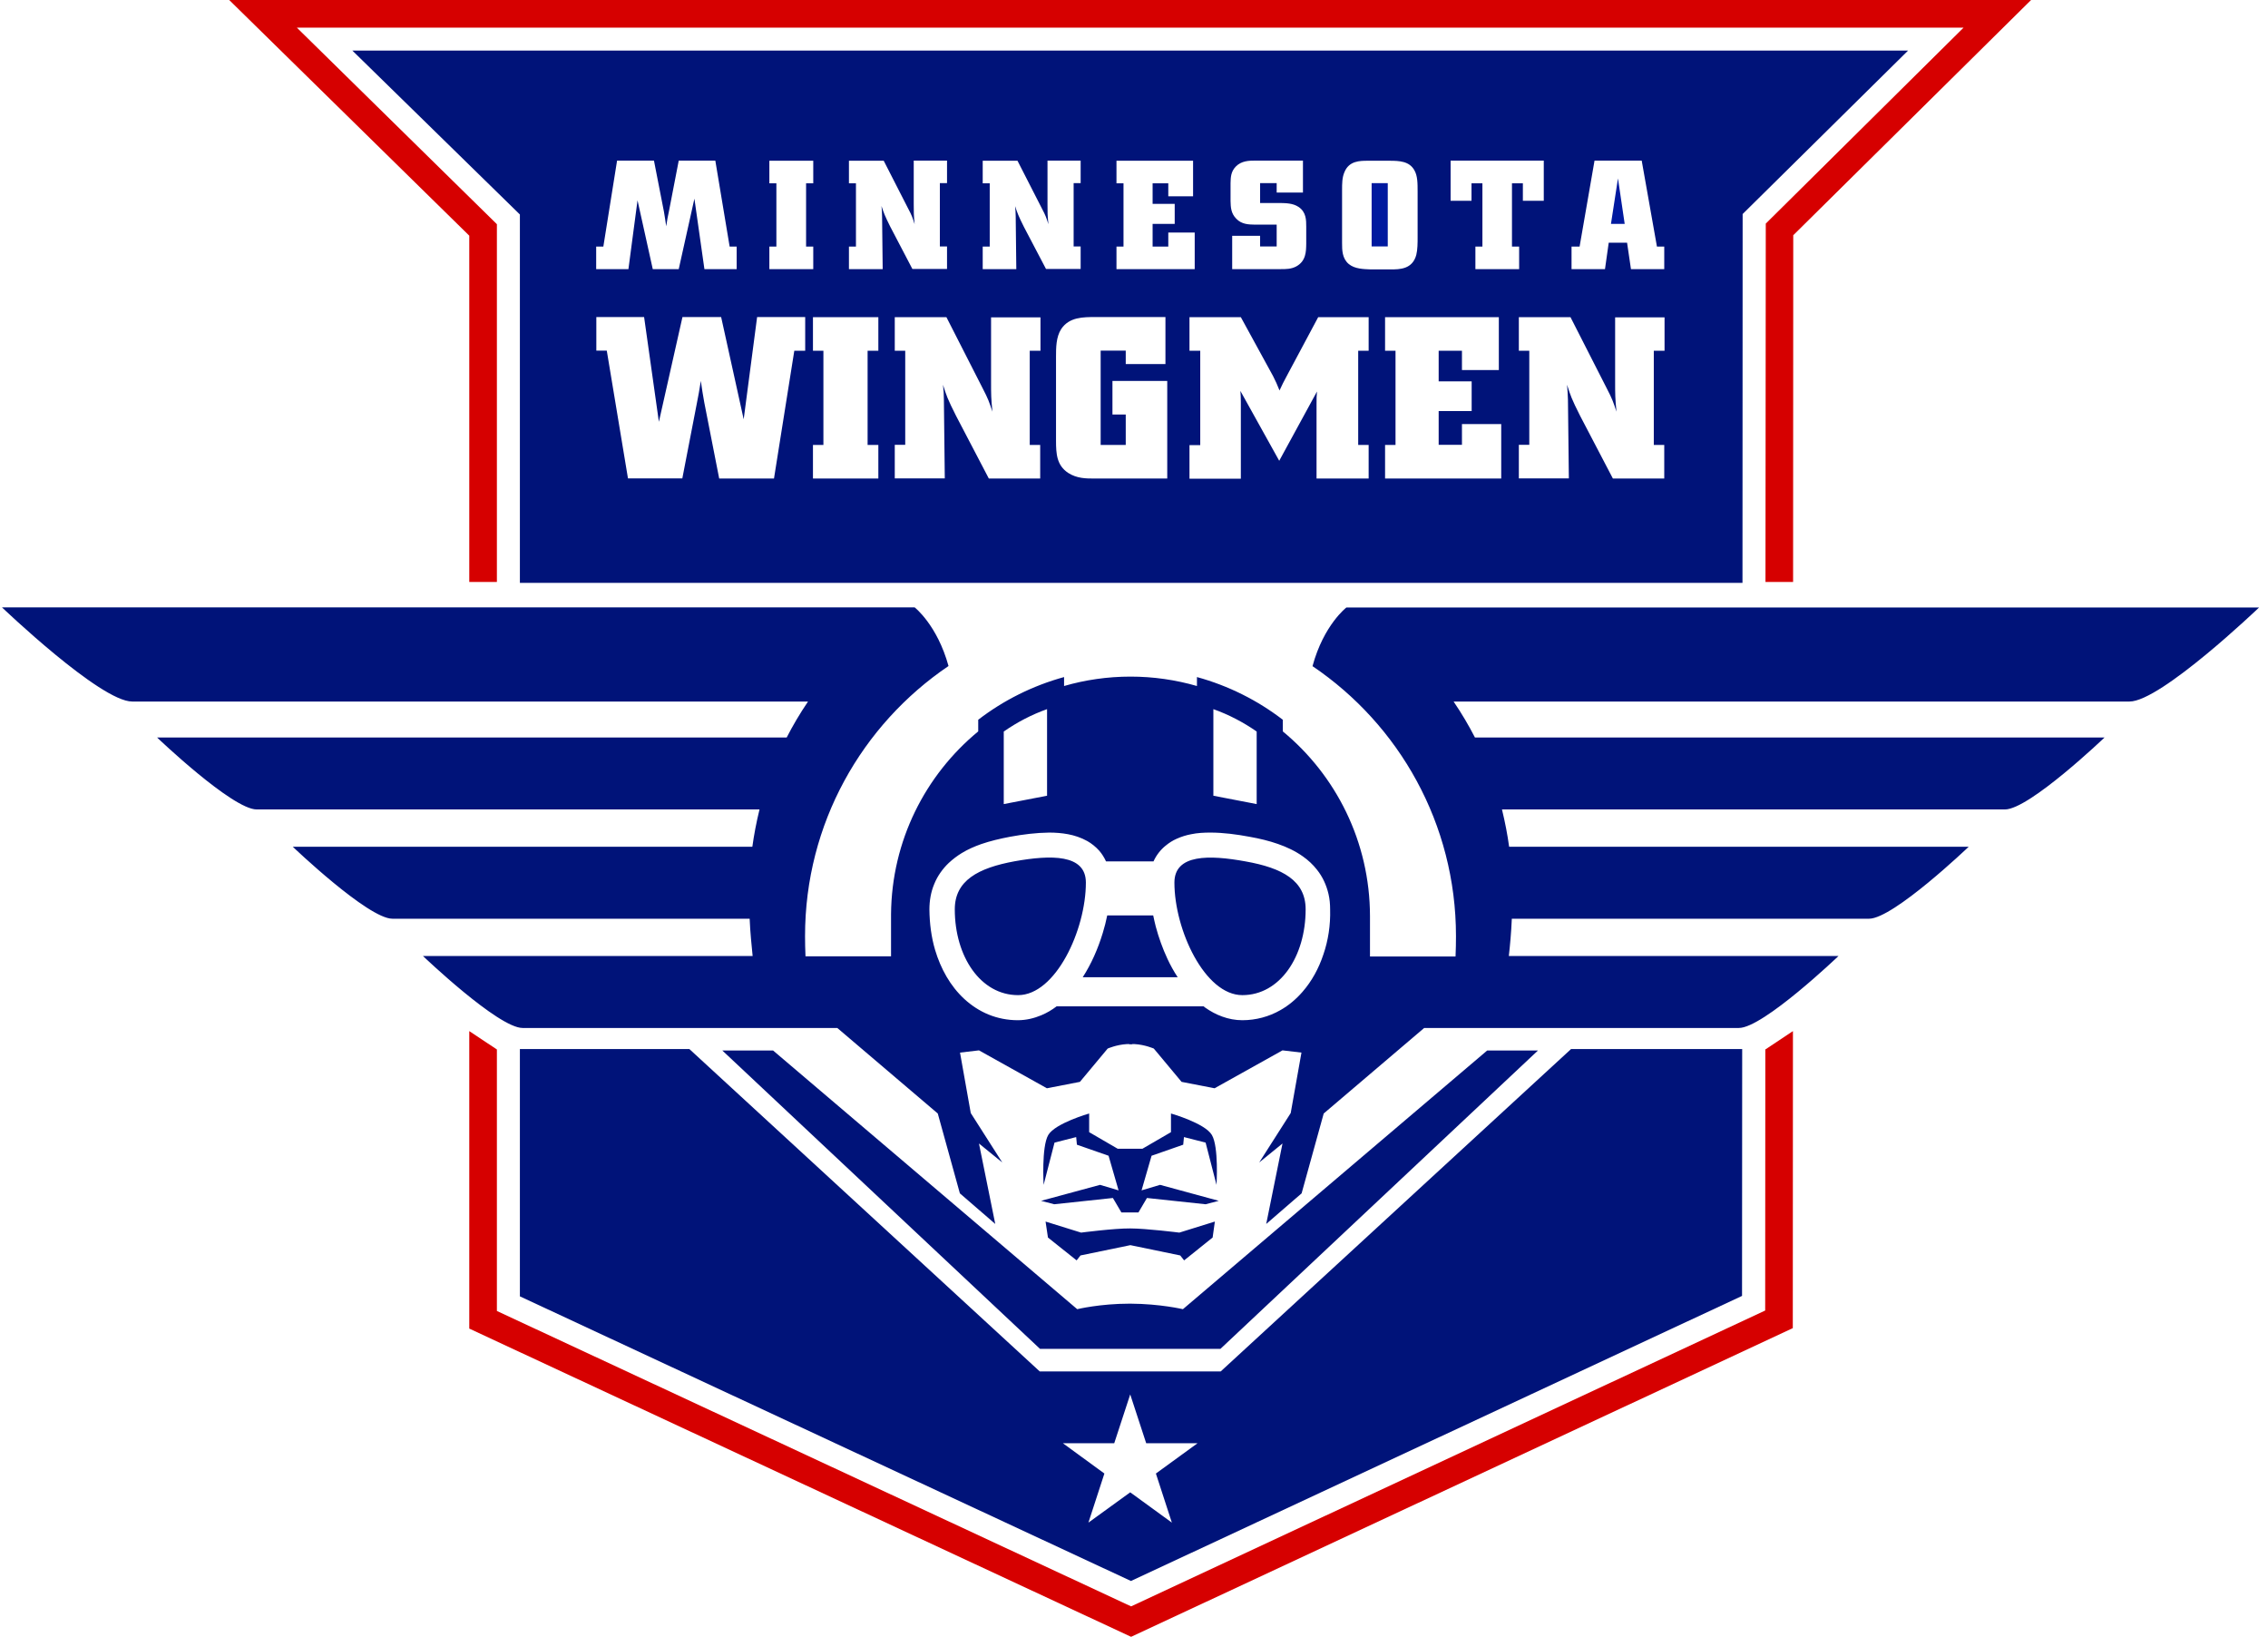 <svg width="237" height="171" viewBox="0 0 237 171" fill="none" xmlns="http://www.w3.org/2000/svg">
<path d="M23.951 0L49.038 24.622V60.8H51.924V23.422L31.018 2.885H205.191L184.519 23.359L184.488 60.8H187.374L187.39 24.576L212.242 0H23.951Z" fill="#D60000"/>
<path d="M184.472 109.639L184.457 136.912L118.198 167.819L51.924 136.959V109.639L49.038 107.721V138.799L118.198 171L187.343 138.752L187.358 107.721L184.472 109.639Z" fill="#D60000"/>
<path d="M236.066 63.466H140.695C140.695 63.466 138.324 65.275 137.154 69.594C146.202 75.707 152.146 86.061 152.146 97.803C152.146 98.412 152.131 99.3 152.1 99.924H143.16V95.698C143.145 87.933 139.603 80.993 134.049 76.409V75.193C131.412 73.165 128.37 71.637 125.078 70.733V71.668C122.863 71.029 120.538 70.686 118.136 70.686C115.733 70.686 113.393 71.029 111.193 71.668V70.733C107.901 71.637 104.859 73.165 102.222 75.193V76.409C96.7 80.962 93.174 87.823 93.111 95.511V99.909H84.172C84.141 99.285 84.125 98.38 84.125 97.788C84.125 86.046 90.069 75.707 99.118 69.579C97.932 65.275 95.576 63.451 95.576 63.451H0.206C0.206 63.451 10.487 73.29 13.81 73.29C17.133 73.29 84.437 73.29 84.437 73.29C83.579 74.553 82.846 75.801 82.206 77.048H16.416C16.416 77.048 24.279 84.564 26.822 84.564C28.335 84.564 61.488 84.564 79.367 84.564C79.039 85.905 78.789 87.215 78.618 88.463H30.597C30.597 88.463 38.46 95.979 41.003 95.979C42.563 95.979 63.063 95.979 78.337 95.979C78.399 97.46 78.54 98.77 78.649 99.877H44.201C44.201 99.877 52.065 107.393 54.608 107.393C55.98 107.393 72.923 107.393 87.495 107.393L97.995 116.329L100.304 124.671L104.001 127.868L102.3 119.463L104.734 121.443L101.442 116.282L100.319 109.966L102.3 109.733L109.399 113.693L112.847 113.023L115.749 109.545C115.749 109.545 116.669 109.14 117.746 109.078H118.027V109.109C118.073 109.109 118.12 109.093 118.167 109.093C118.214 109.093 118.261 109.093 118.307 109.109V109.078H118.573C119.649 109.14 120.57 109.545 120.57 109.545L123.471 113.023L126.919 113.693L134.018 109.733L135.999 109.966L134.876 116.282L131.584 121.443L134.018 119.463L132.317 127.868L136.015 124.671L138.324 116.329L148.823 107.393C163.395 107.393 180.338 107.393 181.711 107.393C184.254 107.393 192.117 99.877 192.117 99.877H157.669C157.794 98.77 157.919 97.445 157.981 95.979C173.255 95.979 193.739 95.979 195.315 95.979C197.858 95.979 205.721 88.463 205.721 88.463H157.701C157.529 87.2 157.279 85.905 156.952 84.564C174.831 84.564 207.999 84.564 209.512 84.564C212.055 84.564 219.918 77.048 219.918 77.048H154.128C153.488 75.801 152.755 74.553 151.897 73.29C151.897 73.29 219.201 73.29 222.524 73.29C225.784 73.306 236.066 63.466 236.066 63.466ZM138.293 99.706C137.809 101.172 137.076 102.513 136.093 103.635C135.438 104.384 134.673 105.039 133.784 105.538C132.614 106.208 131.241 106.583 129.821 106.583C129.088 106.583 128.37 106.442 127.731 106.208C127.075 105.974 126.482 105.647 125.952 105.273C125.89 105.226 125.827 105.179 125.765 105.132H110.413C109.93 105.507 109.399 105.819 108.806 106.068C108.057 106.38 107.23 106.583 106.357 106.583C105.296 106.583 104.251 106.38 103.299 105.99C102.347 105.6 101.505 105.039 100.772 104.368C99.305 103.012 98.307 101.218 97.714 99.238C97.324 97.912 97.136 96.493 97.121 95.012C97.121 94.092 97.277 93.172 97.636 92.33C97.979 91.488 98.525 90.74 99.149 90.147C99.57 89.757 100.023 89.414 100.506 89.118C101.146 88.728 101.832 88.432 102.535 88.182C103.486 87.855 104.485 87.621 105.546 87.418C106.903 87.168 108.276 86.997 109.633 86.981C110.288 86.981 110.944 87.028 111.614 87.153C112.27 87.278 112.956 87.496 113.627 87.87C114.064 88.12 114.501 88.463 114.875 88.884C115.156 89.211 115.39 89.585 115.577 89.991H120.538C120.835 89.336 121.287 88.759 121.818 88.338C122.176 88.042 122.551 87.808 122.941 87.636C123.456 87.402 123.971 87.246 124.47 87.153C125.141 87.013 125.812 86.981 126.482 86.981C127.84 86.981 129.228 87.168 130.57 87.418C131.615 87.605 132.598 87.839 133.534 88.166C134.47 88.494 135.344 88.899 136.155 89.476C136.686 89.851 137.2 90.318 137.622 90.864C138.199 91.582 138.605 92.455 138.823 93.39C138.948 93.921 138.995 94.466 138.995 95.012C139.041 96.649 138.792 98.256 138.293 99.706ZM114.953 123.782L116.888 124.359L115.842 120.742L112.535 119.588L112.457 118.792L110.195 119.369L109.056 123.782C109.056 123.782 108.822 119.806 109.539 118.574C110.273 117.342 113.814 116.329 113.814 116.329V118.278L116.794 120.009H118.089H119.384L122.364 118.278V116.329C122.364 116.329 125.921 117.342 126.638 118.574C127.372 119.806 127.122 123.782 127.122 123.782L125.983 119.369L123.721 118.792L123.643 119.588L120.336 120.742L119.29 124.359L121.225 123.782L127.356 125.451L125.983 125.81L119.852 125.155L118.963 126.667H117.184L116.295 125.155L110.164 125.81L108.791 125.451L114.953 123.782ZM123.237 128.772L126.95 127.618L126.716 129.287L123.737 131.673L123.331 131.158L118.12 130.082L112.909 131.158L112.504 131.673L109.508 129.287L109.259 127.618L112.972 128.772C112.972 128.772 116.451 128.32 118.105 128.336C119.758 128.336 123.237 128.772 123.237 128.772ZM113.471 92.205C113.471 97.164 110.304 103.963 106.388 103.963C102.472 103.963 99.773 99.94 99.773 94.996C99.773 92.002 102.191 90.677 106.045 89.975C109.805 89.305 113.471 89.211 113.471 92.205ZM126.794 74.085C128.417 74.662 129.93 75.458 131.319 76.424V84.003L126.794 83.13V74.085ZM104.89 76.424C106.279 75.458 107.792 74.662 109.415 74.085V83.13L104.89 84.003V76.424ZM121.989 100.158C122.301 100.829 122.66 101.483 123.066 102.092H113.143C114.048 100.688 114.735 99.113 115.234 97.476C115.421 96.868 115.577 96.26 115.702 95.636H120.507C120.585 96.026 120.679 96.415 120.772 96.79C121.084 97.959 121.49 99.082 121.989 100.158ZM136.436 94.996C136.436 99.955 133.737 103.963 129.821 103.963C125.905 103.963 122.723 97.148 122.723 92.205C122.723 89.211 126.389 89.305 130.149 89.991C134.018 90.677 136.436 92.002 136.436 94.996ZM155.407 109.748H160.712L127.528 140.92H108.681L75.482 109.748H80.786L112.566 136.772C112.566 136.772 114.938 136.195 118.058 136.195C118.073 136.195 118.12 136.195 118.12 136.195C121.24 136.211 123.612 136.772 123.612 136.772L155.407 109.748Z" fill="#001379"/>
<path d="M145.017 19.133H143.332V25.745H145.017V19.133Z" fill="#00199F"/>
<path d="M169.074 18.634L168.341 23.39H169.776L169.074 18.634Z" fill="#00199F"/>
<path d="M36.822 5.286L54.327 22.408V60.893H182.085L182.101 22.361L199.387 5.286H36.822ZM164.222 25.761H165.064L166.624 16.779H171.554L173.146 25.761H173.91V28.115H170.431L170.025 25.355H168.107L167.717 28.115H164.222V25.761ZM151.585 16.779H161.32V20.974H159.136V19.149H157.997V25.761H158.746V28.115H154.175V25.761H154.908V19.149H153.769V20.974H151.585V16.779ZM128.589 19.133C128.604 18.525 128.62 17.933 129.135 17.402C129.727 16.794 130.523 16.779 131.163 16.779H136.155V20.116H133.409V19.133H131.678V21.207H133.753C134.377 21.223 135.094 21.223 135.687 21.613C136.498 22.143 136.498 23.001 136.498 23.671V25.48C136.483 26.26 136.483 27.273 135.453 27.835C134.923 28.115 134.392 28.115 133.831 28.115H128.76V24.638H131.678V25.745H133.409V23.468H131.147C130.492 23.453 129.774 23.453 129.197 22.86C128.635 22.299 128.604 21.66 128.589 21.005V19.133ZM116.669 25.761H117.403V19.149H116.669V16.794H124.673V20.506H122.083V19.149H120.445V21.301H122.754V23.39H120.445V25.761H122.083V24.295H124.844V28.115H116.669V25.761ZM80.396 25.761H81.13V19.149H80.396V16.794H84.983V19.149H84.234V25.761H84.983V28.115H80.396V25.761ZM62.299 25.761H63.048L64.483 16.779H68.337L69.382 22.127C69.491 22.767 69.522 22.985 69.616 23.64C69.725 22.938 69.772 22.658 69.928 21.94L70.926 16.779H74.749L76.246 25.761H76.98V28.115H73.61L72.564 20.755L70.926 28.115H68.212L66.62 20.927L65.669 28.115H62.299V25.761ZM84.125 36.645H83.002L80.88 49.993H75.154L73.594 42.041C73.423 41.089 73.376 40.777 73.235 39.795C73.064 40.84 73.001 41.245 72.783 42.321L71.301 49.978H65.622L63.407 36.63H62.315V33.121H67.307L68.852 44.068L71.316 33.121H75.357L77.713 43.803L79.117 33.121H84.141V36.645H84.125ZM91.785 36.645H90.662V46.485H91.785V49.993H84.952V46.485H86.044V36.645H84.952V33.136H91.785V36.645ZM92.175 22.595L92.238 28.115H88.712V25.761H89.445V19.149H88.712V16.794H92.347L94.89 21.769C95.296 22.533 95.358 22.736 95.576 23.422C95.483 22.455 95.483 22.221 95.483 21.332V16.779H98.962V19.133H98.213V25.745H98.962V28.1H95.342L93.033 23.687C92.441 22.502 92.362 22.268 92.113 21.519C92.16 21.971 92.16 22.159 92.175 22.595ZM108.697 36.645H107.605V46.485H108.697V49.993H103.33L99.898 43.428C99.009 41.666 98.899 41.323 98.541 40.2C98.619 40.871 98.619 41.136 98.634 41.775L98.728 49.978H93.501V46.469H94.594V36.645H93.501V33.136H98.899L102.675 40.544C103.268 41.682 103.361 41.978 103.705 43.007C103.564 41.573 103.564 41.214 103.564 39.904V33.152H108.728V36.645H108.697ZM106.996 23.702C106.404 22.517 106.326 22.283 106.076 21.535C106.123 21.987 106.123 22.159 106.138 22.595L106.201 28.115H102.691V25.761H103.424V19.149H102.691V16.794H106.326L108.869 21.769C109.274 22.533 109.337 22.736 109.555 23.422C109.461 22.455 109.461 22.221 109.461 21.332V16.779H112.925V19.133H112.192V25.745H112.925V28.1H109.305L106.996 23.702ZM121.989 49.993H114.391C113.487 49.993 112.535 49.993 111.614 49.401C110.429 48.605 110.351 47.436 110.351 46.017V37.284C110.351 36.333 110.351 35.211 110.897 34.368C111.739 33.121 113.159 33.121 114.532 33.121H121.786V38.033H117.637V36.63H115.016V46.485H117.637V43.304H116.248V39.795H121.974V49.993H121.989ZM143.02 36.645H141.928V46.485H143.02V49.993H137.575V42.196C137.575 41.573 137.575 41.432 137.622 40.902L133.675 48.138L129.618 40.84C129.649 41.339 129.665 41.432 129.665 42.009V50.009H124.298V46.5H125.422V36.645H124.298V33.136H129.665L133.035 39.296C133.347 39.935 133.425 40.076 133.706 40.793C134.018 40.123 134.111 39.935 134.455 39.296L137.747 33.136H143.02V36.645ZM140.945 27.585C140.243 26.993 140.243 26.119 140.243 25.387V19.851C140.243 19.196 140.243 18.541 140.492 17.98C140.976 16.794 142.099 16.794 142.957 16.794H145.173C146.249 16.794 147.263 16.841 147.794 17.777C148.137 18.369 148.137 19.133 148.137 20.053V24.747C148.137 25.387 148.137 26.073 147.997 26.634C147.591 28.131 146.28 28.146 145.298 28.146H143.238C142.489 28.115 141.569 28.1 140.945 27.585ZM156.889 49.993H144.736V46.485H145.828V36.645H144.736V33.136H156.624V38.657H152.771V36.645H150.337V39.842H153.785V42.945H150.337V46.469H152.771V44.302H156.874V49.993H156.889ZM173.91 36.645H172.818V46.485H173.91V49.993H168.543L165.111 43.428C164.222 41.666 164.113 41.323 163.754 40.2C163.816 40.871 163.816 41.136 163.847 41.775L163.941 49.978H158.715V46.469H159.807V36.645H158.715V33.136H164.113L167.888 40.544C168.481 41.682 168.575 41.978 168.918 43.007C168.777 41.573 168.777 41.214 168.777 39.904V33.152H173.941V36.645H173.91Z" fill="#001379"/>
<path d="M164.175 109.592L127.559 143.275H108.65L72.034 109.592H54.327V135.431L118.183 165.168L182.039 135.384L182.054 109.592H164.175ZM122.457 159.071L118.105 155.905L113.736 159.071L115.406 153.941L111.068 150.775H116.435L118.105 145.676L119.774 150.775H125.141L120.788 153.941L122.457 159.071Z" fill="#001379"/>
</svg>
